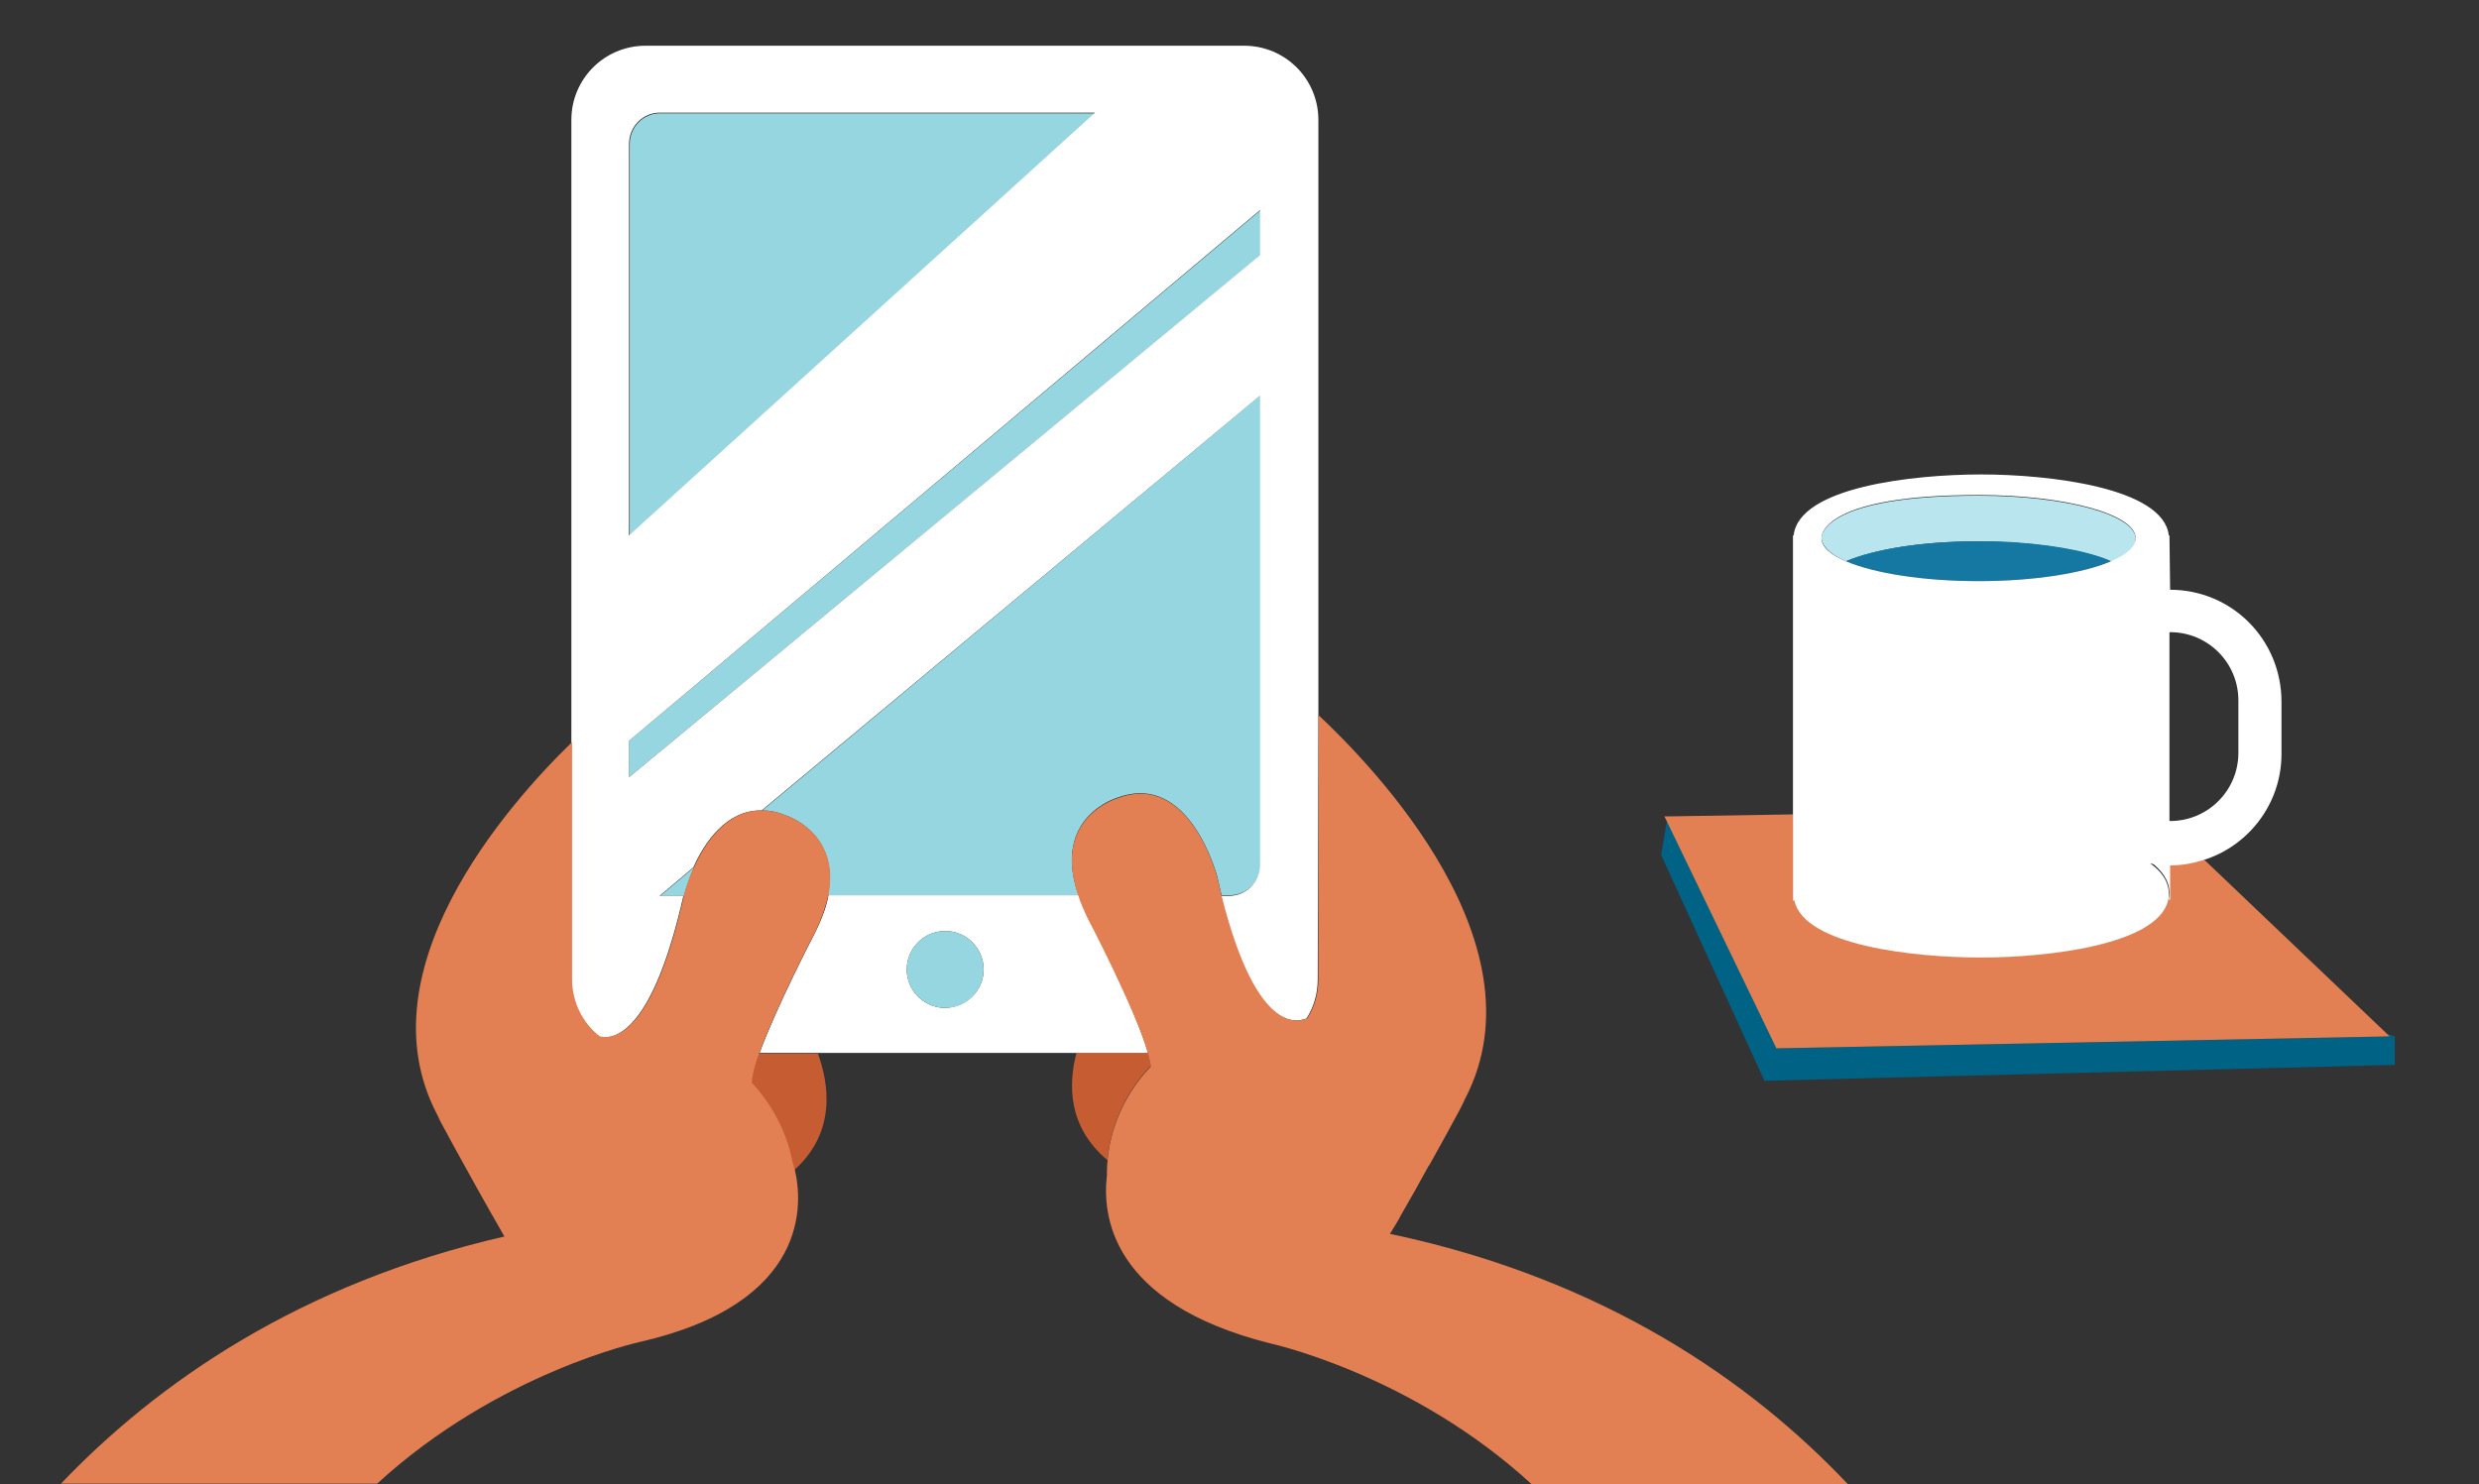 <?xml version="1.0" encoding="utf-8"?>
<!-- Generator: Adobe Illustrator 18.1.0, SVG Export Plug-In . SVG Version: 6.00 Build 0)  -->
<!DOCTYPE svg PUBLIC "-//W3C//DTD SVG 1.1//EN" "http://www.w3.org/Graphics/SVG/1.1/DTD/svg11.dtd">
<svg version="1.1" id="Layer_1" xmlns="http://www.w3.org/2000/svg" xmlns:xlink="http://www.w3.org/1999/xlink" x="0px" y="0px"
	 viewBox="-118 285 374 224" enable-background="new -118 285 374 224" xml:space="preserve">
<rect x="-118" y="285" width="374" height="224" fill="#333333" stroke="none"/>
<rect x="301.6" y="290.4" fill="#001DF2" width="157.1" height="132.4"/>
<path fill="none" d="M209.4,409c5.7,0,10.3-4.6,10.3-10.3v-7.9c0-5.7-4.6-10.3-10.3-10.3c0,0-0.1,0-0.1,0L209.4,409
	C209.3,408.9,209.4,409,209.4,409z"/>
<path fill="none" d="M49.1,462.3c0-0.8,0-1.5,0.1-2.2c-6.1-5.1-6-11.6-4.7-16.2l-38.9,0c1.6,4.4,2.9,11.9-3.6,17.6
	c1.1,4.9,2.4,20.1-23.3,26c0,0-21.5,4.6-39.7,21.4h174.6c-18.3-16.8-39.7-21.4-39.7-21.4C49.5,481.5,48.3,468.1,49.1,462.3z"/>
<path fill="#C65C32" d="M55.6,445.9c0-0.5-0.2-1.2-0.4-2l-10.8,0c-1.2,4.6-1.4,11.1,4.7,16.2C49.8,451.3,55.6,445.9,55.6,445.9z"/>
<path fill="#C65C32" d="M-4.7,448.5c0,0,4.7,4.4,6.1,11.6c0.1,0.2,0.2,0.7,0.4,1.5c6.5-5.8,5.2-13.2,3.6-17.6l-8.9,0
	C-4.1,445.8-4.6,447.4-4.7,448.5z"/>
<path fill="#FFFFFF" d="M46.1,423.3c-0.6-1.1-1-2.2-1.3-3.2l-37.8,0c-0.3,1.7-1,3.6-2.1,5.8c0,0-5.7,10.9-8.3,18l8.9,0l38.9,0
	l10.8,0C53.4,437.4,46.1,423.3,46.1,423.3z M24.6,437.1c-3.2,0-5.8-2.6-5.8-5.8c0-3.2,2.6-5.8,5.8-5.8c3.2,0,5.8,2.6,5.8,5.8
	C30.4,434.5,27.8,437,24.6,437.1z"/>
<polygon fill="#95D6E0" points="72.2,323.5 72.2,316.7 -23.1,396.8 -23.1,402.3 "/>
<path fill="#95D6E0" d="M-13.3,415.9l-5.1,4.3l3.6,0c0,0,0,0,0,0C-14.8,420.1-14.3,418.2-13.3,415.9z"/>
<path fill="#95D6E0" d="M0.4,408c0,0,8.4,2.5,6.5,12.1l37.8,0c-4.1-11.8,5.8-14.7,5.8-14.7c11.1-4.2,15.2,12.1,15.2,12.1
	c0.2,0.9,0.4,1.8,0.6,2.6l1.2,0c2.6,0,4.7-2.1,4.7-4.7l0-70.8L-3,407.3C-1.9,407.3-0.8,407.5,0.4,408z"/>
<path fill="#95D6E0" d="M-18.4,302.1c-2.6,0-4.6,2.1-4.6,4.7l0,59.1l70.3-63.8L-18.4,302.1z"/>
<path fill="#FFFFFF" d="M80.9,392.8l0-89.7c0-6.2-5-11.2-11.2-11.2l-90.3,0c-6.2,0-11.2,5-11.2,11.2l0,94l0,35.7
	c0,3.5,1.6,6.7,4.2,8.7c2.7,0.5,8.2-1.4,12.7-21.3l-3.6,0l5.1-4.3c1.7-3.8,5-8.7,10.3-8.6l75.2-62.6l0,70.8c0,2.6-2.1,4.7-4.7,4.7
	l-1.2,0c4.8,19.4,10.6,19.4,12.9,18.5c1.1-1.7,1.7-3.7,1.7-5.9L80.9,392.8z M-23.1,306.7c0-2.6,2.1-4.7,4.6-4.7l65.7,0l-70.3,63.8
	L-23.1,306.7z M-23.1,402.3l0-5.5l95.2-80.1l0,6.8L-23.1,402.3z"/>
<path fill="#95D6E0" d="M24.6,425.5c-3.2,0-5.8,2.6-5.8,5.8c0,3.2,2.6,5.8,5.8,5.8c3.2,0,5.8-2.6,5.8-5.8
	C30.4,428.1,27.8,425.5,24.6,425.5z"/>
<path fill="#E38053" d="M0.4,408c-1.2-0.5-2.3-0.7-3.4-0.7c-5.3-0.1-8.6,4.8-10.3,8.6c-1.1,2.3-1.5,4.2-1.5,4.2c0,0,0,0,0,0
	c-4.5,20-10,21.9-12.7,21.3c-2.6-2-4.2-5.2-4.2-8.7l0-35.7c-9.6,9.3-32.5,35.1-19.8,57.2c-2.3-4,4.3,8.2,9.6,17.4
	c-30.9,7.1-52.4,22.1-66.9,37.3h47.7c18.3-16.8,39.7-21.4,39.7-21.4c25.7-5.9,24.5-21.1,23.3-26c-0.2-0.8-0.4-1.3-0.4-1.5
	c-1.5-7.2-6.1-11.6-6.1-11.6c0.1-1.1,0.5-2.7,1.2-4.6c2.6-7.1,8.3-18,8.3-18c1.1-2.2,1.7-4.1,2.1-5.8C8.8,410.5,0.4,408,0.4,408z"/>
<path fill="#E38053" d="M91.7,471.2c0.6-1,1.2-1.9,1.7-2.9c1.4-2.4,2.8-4.9,4.1-7.3c0.1-0.1,0.1-0.2,0.1-0.2l0,0.1
	c3.7-6.6,6.5-11.9,4.9-9.1c13.5-23.7-13.6-51.4-21.6-58.9l0,39.9c0,2.2-0.6,4.2-1.7,5.9c-2.3,0.9-8,0.9-12.9-18.5
	c-0.2-0.8-0.4-1.7-0.6-2.6c0,0-4.1-16.4-15.2-12.1c0,0-9.9,2.9-5.8,14.7c0.3,1,0.8,2.1,1.3,3.2c0,0,7.4,14.1,9.2,20.6
	c0.2,0.8,0.4,1.5,0.4,2c0,0-5.8,5.4-6.5,14.2c-0.1,0.7-0.1,1.5-0.1,2.2c-0.7,5.8,0.4,19.2,24.5,25.3c0,0,21.5,4.6,39.7,21.4h47.7
	C146.1,493.4,123.9,478,91.7,471.2z"/>
<polygon fill="#006284" points="242.5,441.4 150.1,443.2 133.5,408.8 132.6,414 148.2,448.1 243.3,445.7 243.3,441.4 242.1,441 "/>
<polygon fill="#006284" points="133.6,408.1 133.6,408.2 133.9,408.2 "/>
<path fill="#E38053" d="M242.5,441.4l-0.4-0.4l-27.7-26.4c-1.6,0.5-3.3,0.8-5,0.8c0,0-0.1,0-0.1,0v5.4h-0.2
	c-1.5,6.8-18.1,8.6-28.2,8.6c-10,0-26.6-1.9-28.2-8.6h-0.2v-12.9l-18.7,0.3l-0.3,0l-0.4,0l0.3,0.6l16.6,34.4L242.5,441.4z"/>
<path fill="#FFFFFF" d="M209.3,419.8c0,0.4-0.1,0.7-0.1,1h0.2v-5.4c-1,0-1.9-0.1-2.9-0.3C208.2,416.4,209.3,417.9,209.3,419.8z"/>
<path fill="#FFFFFF" d="M180.5,366.7L180.5,366.7c1.1,0,2.1,0,3.1,0.1C182.6,366.7,181.6,366.7,180.5,366.7z"/>
<path fill="#B9E6EE" d="M156.8,366.2c0.1,1.3,1.4,2.5,3.7,3.5c4.2-1.8,11.4-3,19.7-3c0.1,0,0.2,0,0.3,0h0l0,0c1.1,0,2.1,0,3.1,0.1
	c6.8,0.2,12.8,1.3,16.5,2.8c0.1,0.1,0.3,0.1,0.4,0.2c2.3-1,3.7-2.2,3.7-3.5c0-3.6-10.6-6.5-23.7-6.5
	C157.5,359.8,156.8,365.6,156.8,366.2z"/>
<path fill="#1478A2" d="M180.5,366.7L180.5,366.7c-0.1,0-0.2,0-0.3,0c-8.3,0-15.6,1.2-19.7,3c4.2,1.8,11.6,3,20,3
	c8.4,0,15.8-1.2,20-3c-0.1-0.1-0.3-0.1-0.4-0.2c-3.7-1.5-9.6-2.5-16.5-2.8C182.6,366.7,181.6,366.7,180.5,366.7z"/>
<path fill="#FFFFFF" d="M209.4,374C209.4,374,209.3,374,209.4,374l-0.1-8.2h-0.1c-0.8-7.2-18-9.2-28.3-9.2
	c-10.3,0-27.5,1.9-28.3,9.2h-0.1v42.2v12.9h0.2c1.5,6.8,18.1,8.6,28.2,8.6c10,0,26.6-1.9,28.2-8.6c0.1-0.3,0.1-0.7,0.1-1
	c0-1.9-1.1-3.4-2.8-4.6c0.9,0.2,1.9,0.3,2.9,0.3c0,0,0.1,0,0.1,0c1.7,0,3.4-0.3,5-0.8c6.8-2.1,11.8-8.5,11.8-16v-7.9
	C226.2,381.5,218.7,374,209.4,374z M180.5,372.7c-8.4,0-15.8-1.2-20-3c4.2-1.8,11.4-3,19.7-3c-8.3,0-15.6,1.2-19.7,3
	c-2.4-1-3.7-2.2-3.7-3.5c0-0.7,0.7-6.5,23.7-6.5c13.1,0,23.7,2.9,23.7,6.5c0,1.3-1.4,2.5-3.7,3.5c-0.1-0.1-0.3-0.1-0.4-0.2
	c0.1,0.1,0.3,0.1,0.4,0.2C196.3,371.5,188.9,372.7,180.5,372.7z M219.7,398.6c0,5.7-4.6,10.3-10.3,10.3c0,0-0.1,0-0.1,0v-28.5
	c0,0,0.1,0,0.1,0c5.7,0,10.3,4.6,10.3,10.3V398.6z"/>
</svg>
